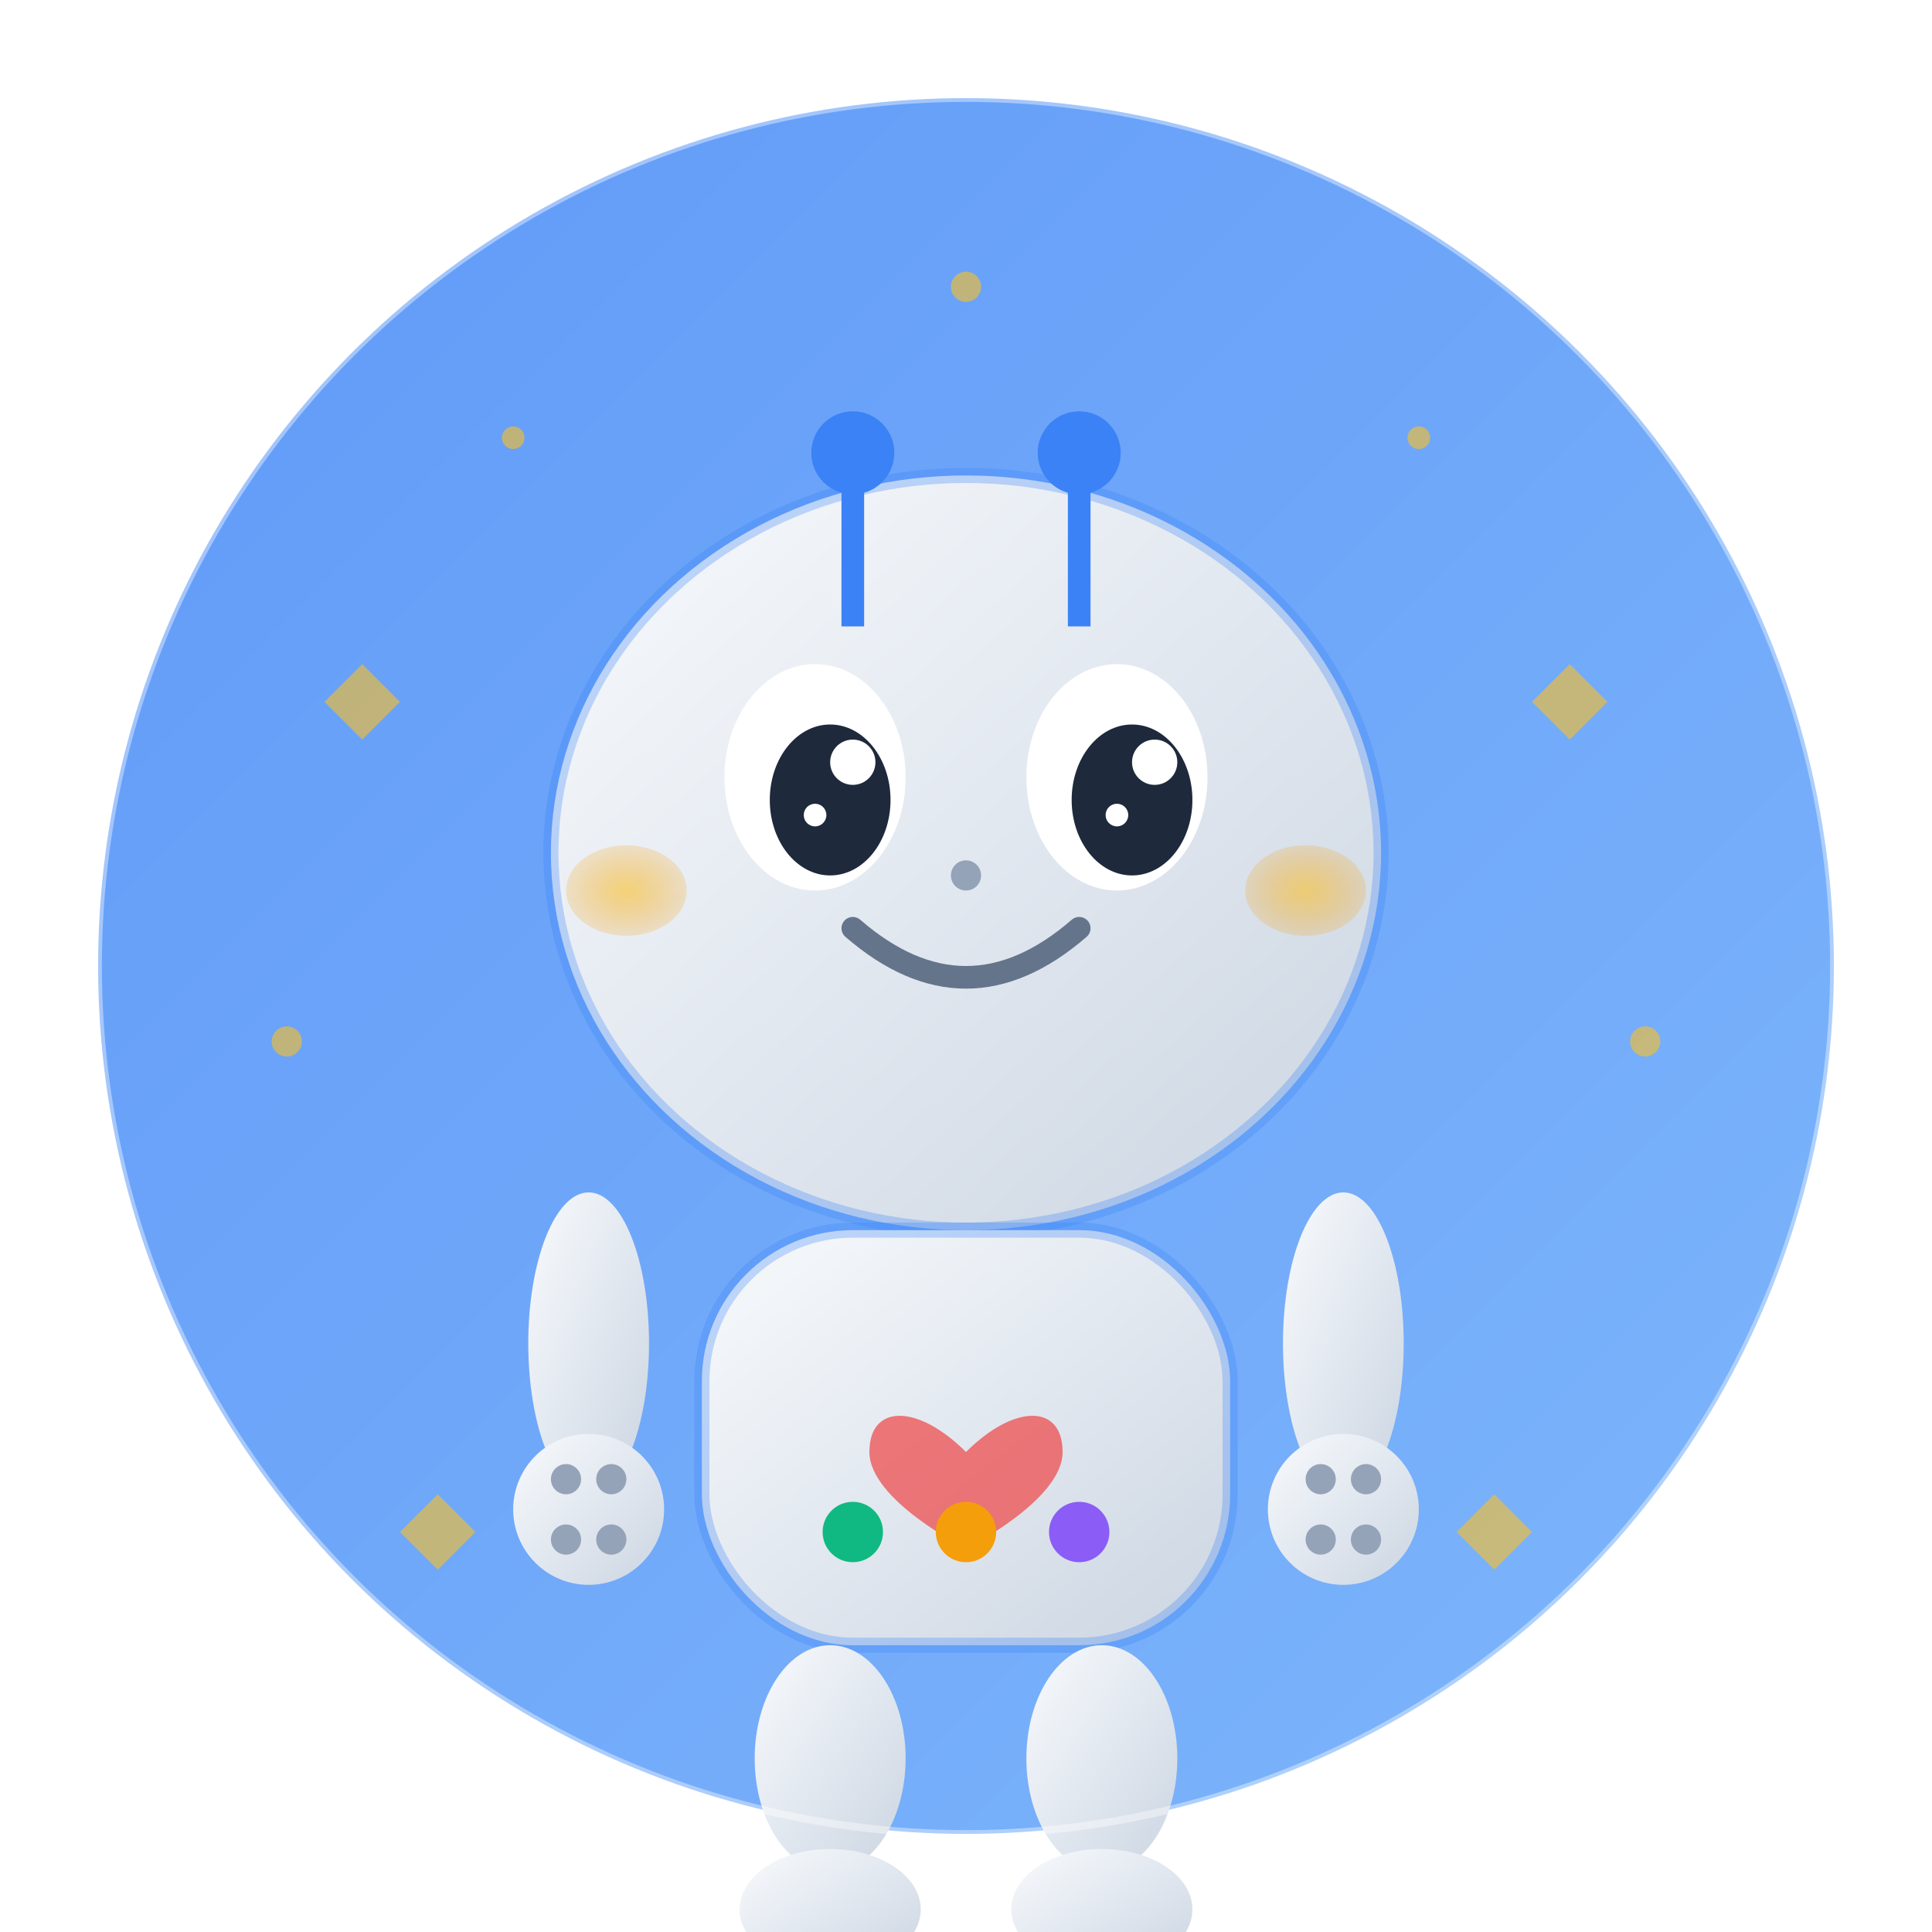 <?xml version="1.0" encoding="UTF-8"?>
<svg width="256" height="256" viewBox="0 0 256 256" xmlns="http://www.w3.org/2000/svg">
  <defs>
    <!-- Sweet pastel gradient -->
    <linearGradient id="bodyGradient" x1="0%" y1="0%" x2="100%" y2="100%">
      <stop offset="0%" style="stop-color:#f8fafc;stop-opacity:1" />
      <stop offset="50%" style="stop-color:#e2e8f0;stop-opacity:1" />
      <stop offset="100%" style="stop-color:#cbd5e1;stop-opacity:1" />
    </linearGradient>
    
    <!-- Soft blue for accents -->
    <linearGradient id="accentGradient" x1="0%" y1="0%" x2="100%" y2="100%">
      <stop offset="0%" style="stop-color:#3b82f6;stop-opacity:1" />
      <stop offset="100%" style="stop-color:#60a5fa;stop-opacity:1" />
    </linearGradient>
    
    <!-- Warm pink for cheeks -->
    <radialGradient id="cheekGradient" cx="50%" cy="50%" r="50%">
      <stop offset="0%" style="stop-color:#fbbf24;stop-opacity:0.6" />
      <stop offset="100%" style="stop-color:#f59e0b;stop-opacity:0.2" />
    </radialGradient>
    
    <!-- Gentle shadow -->
    <filter id="shadow" x="-50%" y="-50%" width="200%" height="200%">
      <feDropShadow dx="0" dy="6" stdDeviation="12" flood-color="rgba(0,0,0,0.15)"/>
    </filter>
    
    <!-- Soft glow -->
    <filter id="glow" x="-50%" y="-50%" width="200%" height="200%">
      <feGaussianBlur stdDeviation="4" result="coloredBlur"/>
      <feMerge> 
        <feMergeNode in="coloredBlur"/>
        <feMergeNode in="SourceGraphic"/>
      </feMerge>
    </filter>
  </defs>
  
  <!-- Background circle -->
  <circle cx="128" cy="128" r="115" fill="url(#accentGradient)" filter="url(#shadow)" opacity="0.9"/>
  
  <!-- Robot positioned center -->
  <g transform="translate(128,128)">
    
    <!-- Cute robot head (bigger for cuteness) -->
    <ellipse cx="0" cy="-15" rx="55" ry="50" fill="url(#bodyGradient)" filter="url(#shadow)"/>
    
    <!-- Head outline -->
    <ellipse cx="0" cy="-15" rx="55" ry="50" fill="none" stroke="rgba(59,130,246,0.3)" stroke-width="2"/>
    
    <!-- Antenna with bobbles -->
    <g stroke="#3b82f6" stroke-width="3" fill="#3b82f6">
      <line x1="-15" y1="-65" x2="-15" y2="-45"/>
      <line x1="15" y1="-65" x2="15" y2="-45"/>
      <circle cx="-15" cy="-68" r="4" filter="url(#glow)"/>
      <circle cx="15" cy="-68" r="4" filter="url(#glow)"/>
    </g>
    
    <!-- Big cute eyes -->
    <g>
      <!-- Eye whites -->
      <ellipse cx="-20" cy="-25" rx="12" ry="15" fill="white"/>
      <ellipse cx="20" cy="-25" rx="12" ry="15" fill="white"/>
      
      <!-- Eye pupils -->
      <ellipse cx="-18" cy="-22" rx="8" ry="10" fill="#1e293b"/>
      <ellipse cx="22" cy="-22" rx="8" ry="10" fill="#1e293b"/>
      
      <!-- Eye sparkles -->
      <circle cx="-15" cy="-27" r="3" fill="white"/>
      <circle cx="25" cy="-27" r="3" fill="white"/>
      <circle cx="-20" cy="-20" r="1.5" fill="white"/>
      <circle cx="20" cy="-20" r="1.5" fill="white"/>
    </g>
    
    <!-- Cute blush cheeks -->
    <ellipse cx="-45" cy="-10" rx="8" ry="6" fill="url(#cheekGradient)"/>
    <ellipse cx="45" cy="-10" rx="8" ry="6" fill="url(#cheekGradient)"/>
    
    <!-- Happy smile -->
    <path d="M -15,-5 Q 0,8 15,-5" stroke="#64748b" stroke-width="3" fill="none" stroke-linecap="round"/>
    
    <!-- Small cute nose dot -->
    <circle cx="0" cy="-12" r="2" fill="#94a3b8"/>
    
    <!-- Robot body (smaller than head) -->
    <rect x="-35" y="35" width="70" height="55" rx="20" ry="20" fill="url(#bodyGradient)" filter="url(#shadow)"/>
    
    <!-- Body outline -->
    <rect x="-35" y="35" width="70" height="55" rx="20" ry="20" fill="none" stroke="rgba(59,130,246,0.3)" stroke-width="2"/>
    
    <!-- Cute heart on chest -->
    <g transform="translate(0,58) scale(0.8)">
      <path d="M 0,8 C -8,0 -16,0 -16,8 C -16,16 0,24 0,24 S 16,16 16,8 C 16,0 8,0 0,8" fill="#ef4444" opacity="0.7"/>
    </g>
    
    <!-- Cute little buttons -->
    <circle cx="-15" cy="75" r="4" fill="#10b981"/>
    <circle cx="0" cy="75" r="4" fill="#f59e0b"/>
    <circle cx="15" cy="75" r="4" fill="#8b5cf6"/>
    
    <!-- Stubby cute arms -->
    <ellipse cx="-50" cy="50" rx="8" ry="20" fill="url(#bodyGradient)" filter="url(#shadow)"/>
    <ellipse cx="50" cy="50" rx="8" ry="20" fill="url(#bodyGradient)" filter="url(#shadow)"/>
    
    <!-- Cute little hands -->
    <circle cx="-50" cy="72" r="10" fill="url(#bodyGradient)" filter="url(#shadow)"/>
    <circle cx="50" cy="72" r="10" fill="url(#bodyGradient)" filter="url(#shadow)"/>
    
    <!-- Little fingers -->
    <g fill="#94a3b8">
      <circle cx="-53" cy="68" r="2"/>
      <circle cx="-47" cy="68" r="2"/>
      <circle cx="-53" cy="76" r="2"/>
      <circle cx="-47" cy="76" r="2"/>
      
      <circle cx="47" cy="68" r="2"/>
      <circle cx="53" cy="68" r="2"/>
      <circle cx="47" cy="76" r="2"/>
      <circle cx="53" cy="76" r="2"/>
    </g>
    
    <!-- Cute little legs -->
    <ellipse cx="-18" cy="105" rx="10" ry="15" fill="url(#bodyGradient)" filter="url(#shadow)"/>
    <ellipse cx="18" cy="105" rx="10" ry="15" fill="url(#bodyGradient)" filter="url(#shadow)"/>
    
    <!-- Adorable feet -->
    <ellipse cx="-18" cy="125" rx="12" ry="8" fill="url(#bodyGradient)" filter="url(#shadow)"/>
    <ellipse cx="18" cy="125" rx="12" ry="8" fill="url(#bodyGradient)" filter="url(#shadow)"/>
    
    <!-- Sparkles around the bot for extra cuteness -->
    <g fill="#fbbf24" opacity="0.6">
      <path d="M -80,-30 L -85,-35 L -80,-40 L -75,-35 Z"/>
      <path d="M 80,-30 L 85,-35 L 80,-40 L 75,-35 Z"/>
      <path d="M -70,80 L -75,75 L -70,70 L -65,75 Z"/>
      <path d="M 70,80 L 75,75 L 70,70 L 65,75 Z"/>
      
      <!-- Small sparkles -->
      <circle cx="-90" cy="10" r="2"/>
      <circle cx="90" cy="10" r="2"/>
      <circle cx="-60" cy="-70" r="1.5"/>
      <circle cx="60" cy="-70" r="1.5"/>
      <circle cx="0" cy="-90" r="2"/>
    </g>
    
  </g>
  
  <!-- Outer glow ring -->
  <circle cx="128" cy="128" r="115" fill="none" stroke="rgba(255,255,255,0.4)" stroke-width="1"/>
  
</svg>
